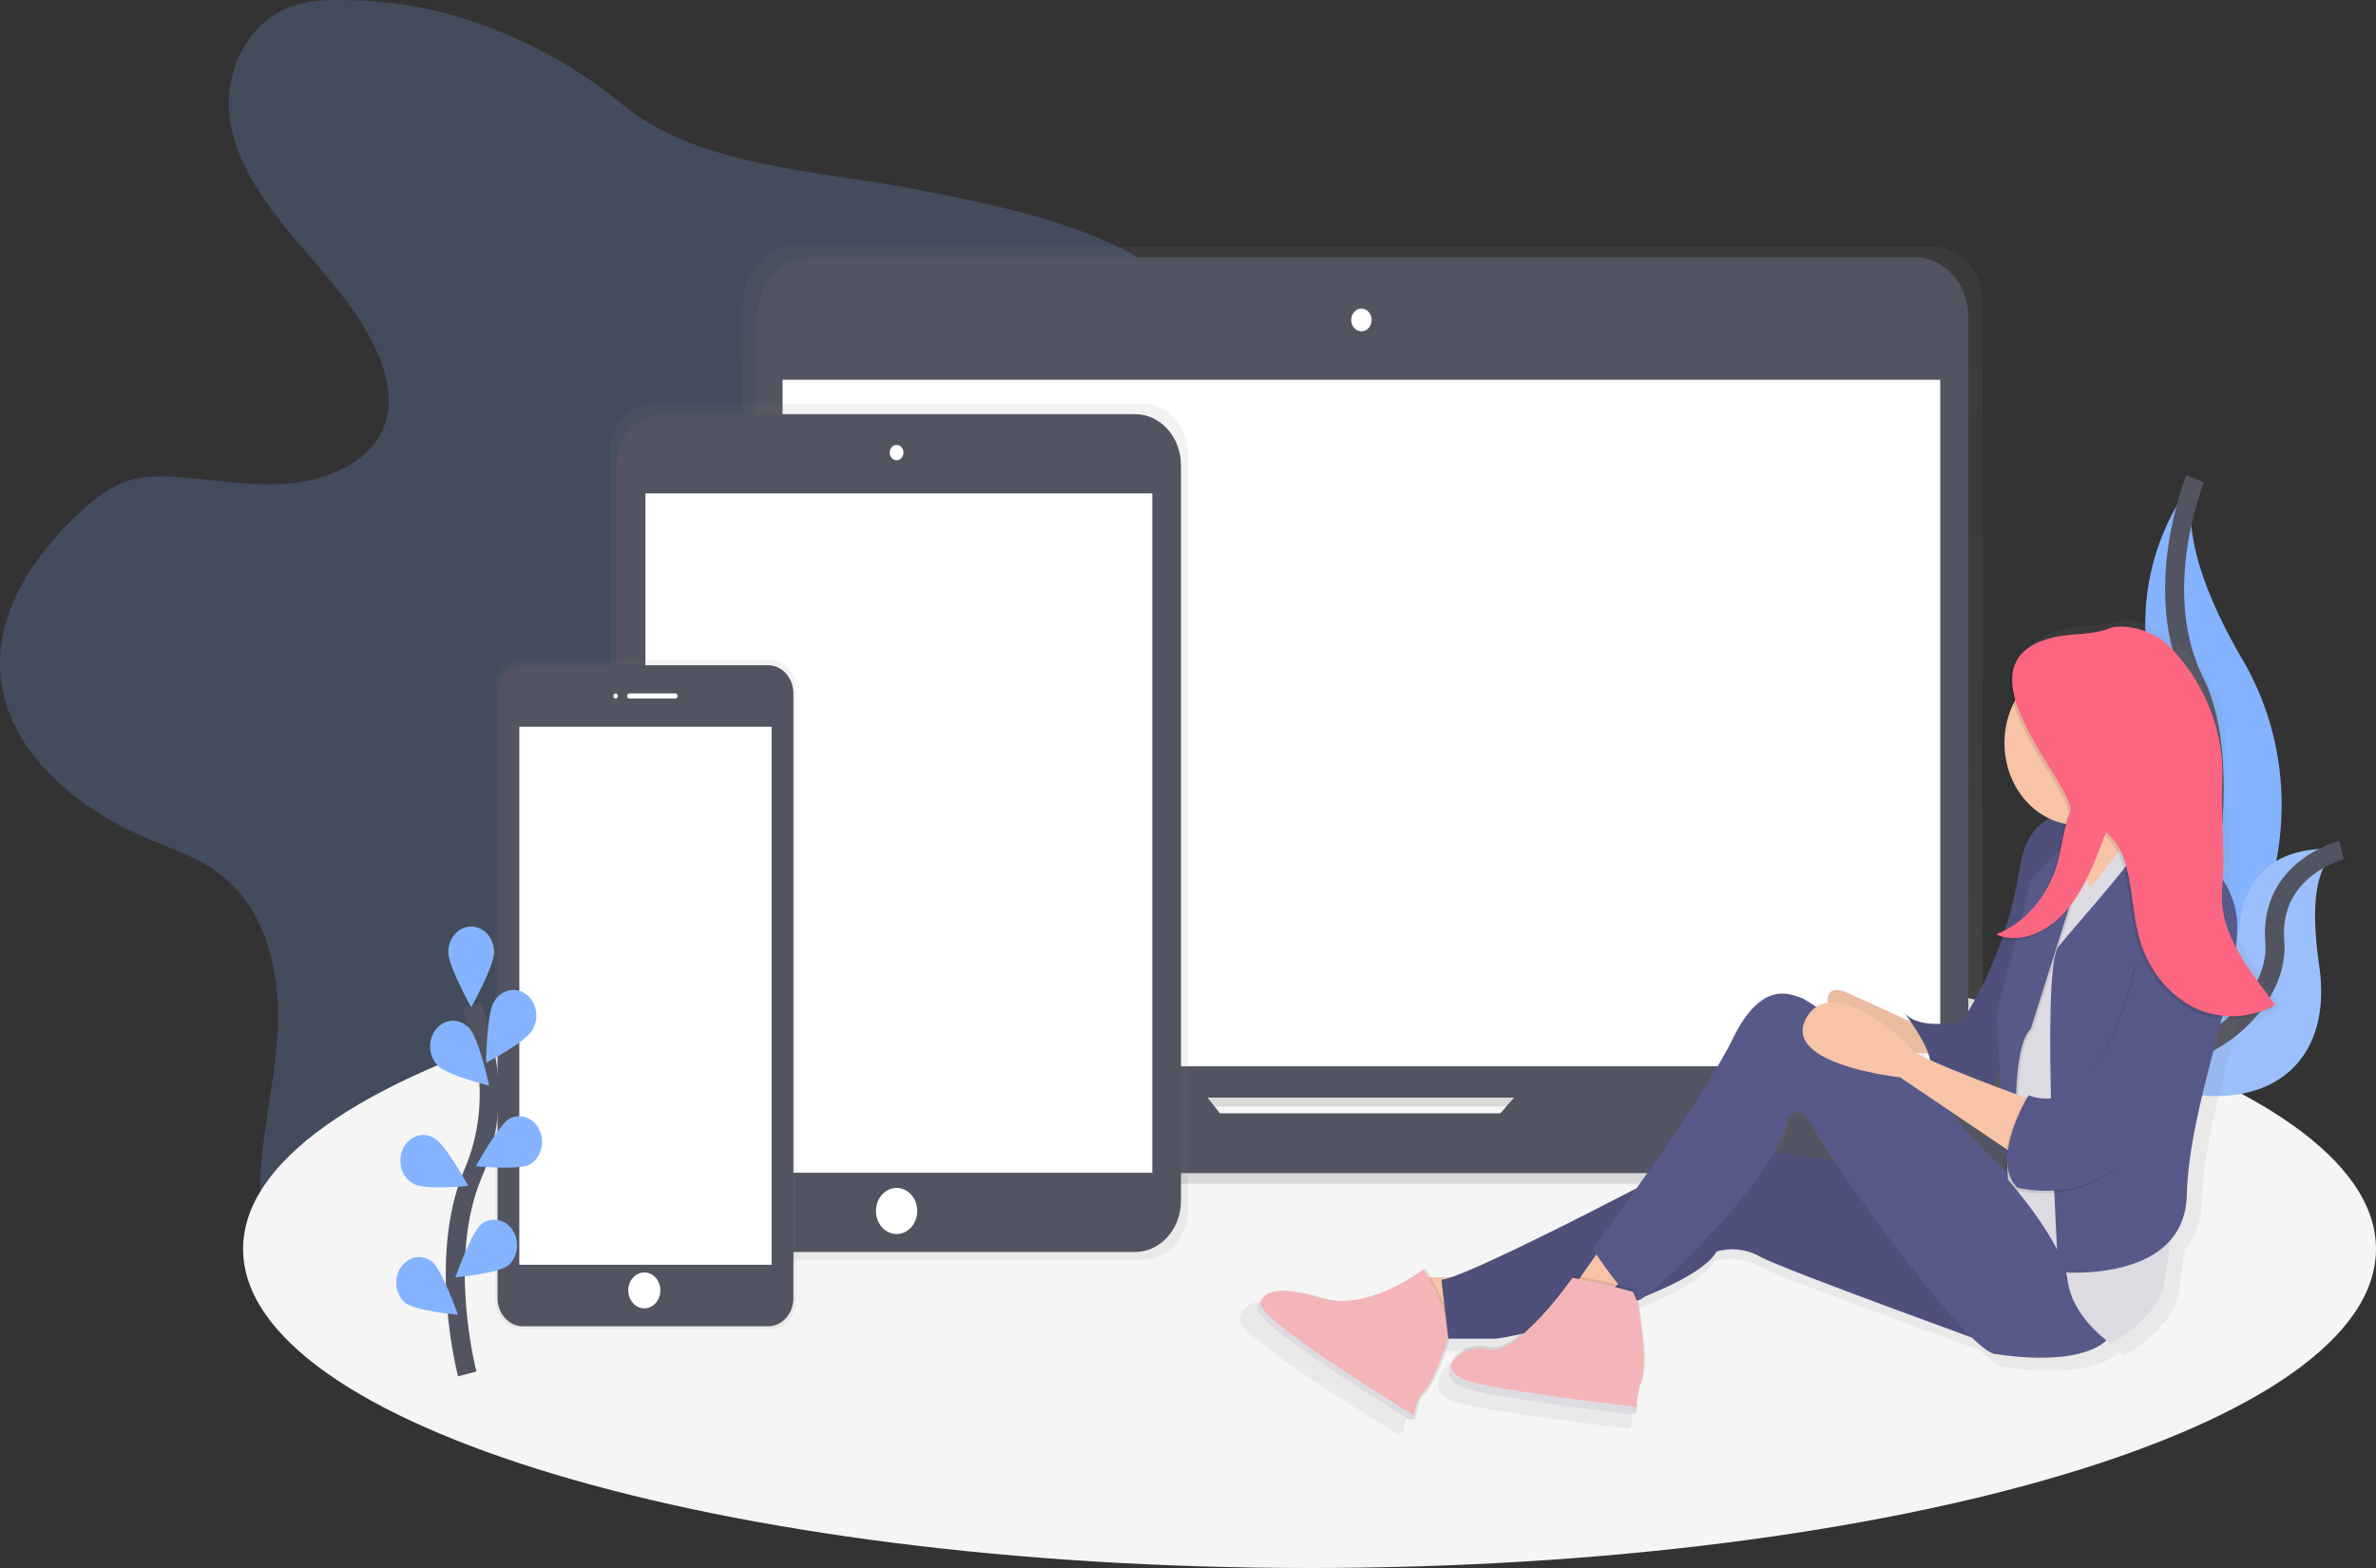 <svg width="250" height="165" viewBox="0 0 250 165" fill="none" xmlns="http://www.w3.org/2000/svg">
<rect x="0" y="0" width="250" height="165" fill="#333333" stroke="none"/>
<g clip-path="url(#clip0)">
<path opacity="0.2" d="M36.534 0.019C34.589 -0.043 32.596 0.019 30.771 0.644C25.808 2.348 23.455 7.924 24.22 12.742C24.985 17.559 28.131 21.757 31.396 25.594C34.661 29.43 38.199 33.224 39.989 37.81C40.882 40.099 41.3 42.663 40.392 44.949C38.993 48.473 34.772 50.441 30.721 50.851C26.669 51.26 22.6 50.462 18.534 50.196C16.828 50.085 15.074 50.072 13.467 50.586C11.703 51.147 10.233 52.293 8.882 53.487C3.609 58.173 -0.611 64.566 0.071 71.281C0.844 78.893 7.731 84.907 15.274 88.135C17.772 89.213 20.414 90.07 22.613 91.597C28.404 95.622 29.705 103.171 29.128 109.833C28.551 116.495 26.587 123.165 27.68 129.768C28.966 137.449 34.659 144.388 42.337 147.629C49.179 150.517 57.74 150.325 63.814 146.251C66.775 144.262 69.014 141.498 70.962 138.64C73.853 134.42 76.242 129.798 78.069 124.89C78.916 122.601 79.712 120.14 81.688 118.549C82.895 117.571 84.459 117.023 86.005 116.597C90.668 115.314 95.578 114.963 100.284 113.82C104.989 112.677 109.724 110.539 112.282 106.738C115.902 101.346 114.212 94.438 114.229 88.097C114.258 73.63 123.667 60.681 127.14 46.577C128.274 41.97 128.696 36.871 126.162 32.76C124.442 29.97 121.539 27.956 118.488 26.4C111.778 22.979 104.15 21.455 96.647 19.973C86.22 17.913 73.558 17.646 65.477 10.981C57.721 4.583 47.111 0.019 36.534 0.019Z" fill="#85B3FF"/>
<path d="M137.79 165C199.762 165 250 149.97 250 131.428C250 112.887 199.762 97.857 137.79 97.857C75.817 97.857 25.579 112.887 25.579 131.428C25.579 149.97 75.817 165 137.79 165Z" fill="#F5F5F5"/>
<path d="M230.98 50.379C230.98 50.379 222.333 60.039 227.215 74.374C232.097 88.709 218.847 112.548 218.847 112.548C218.847 112.548 218.989 112.524 219.252 112.472C237.01 108.967 245.835 86.277 235.96 69.419C232.29 63.153 229.276 55.809 230.98 50.379Z" fill="#85B3FF"/>
<path d="M230.98 50.379C230.98 50.379 226.098 62.22 230.98 71.88C235.861 81.54 231.817 108.652 218.847 112.548" stroke="#535461" stroke-width="2" stroke-miterlimit="10"/>
<path d="M246.38 89.453C246.38 89.453 236.513 87.698 235.615 97.576C234.718 107.455 216.643 108.824 216.643 108.824L216.981 109.075C231.904 120.019 246.18 116.047 244.008 101.526C243.219 96.112 243.284 90.685 246.38 89.453Z" fill="#85B3FF"/>
<path opacity="0.2" d="M246.38 89.453C246.38 89.453 236.513 87.698 235.615 97.576C234.718 107.455 216.643 108.824 216.643 108.824L216.981 109.075C231.904 120.019 246.18 116.047 244.008 101.526C243.219 96.112 243.284 90.685 246.38 89.453Z" fill="#F5F5F5"/>
<path d="M246.38 89.453C246.38 89.453 238.721 91.34 239.351 99.111C239.981 106.881 227.978 116.217 216.643 108.816" stroke="#535461" stroke-width="2" stroke-miterlimit="10"/>
<path d="M223.545 113.214H208.043C208.4 112.412 208.585 111.529 208.583 110.634V31.757C208.583 30.219 208.037 28.744 207.063 27.656C206.09 26.569 204.769 25.958 203.393 25.958H83.378C82.697 25.957 82.021 26.107 81.391 26.398C80.761 26.69 80.189 27.117 79.707 27.655C79.224 28.194 78.842 28.833 78.581 29.537C78.32 30.241 78.185 30.995 78.185 31.757V110.636C78.184 111.531 78.369 112.415 78.726 113.216H62.676C62.312 113.216 61.963 113.378 61.705 113.666C61.448 113.953 61.303 114.344 61.303 114.75V115.988C61.305 118.262 62.115 120.442 63.555 122.049C64.994 123.656 66.946 124.559 68.982 124.559H217.239C219.276 124.559 221.229 123.655 222.669 122.046C224.109 120.437 224.918 118.255 224.918 115.98V114.742C224.917 114.336 224.771 113.948 224.514 113.661C224.257 113.375 223.908 113.214 223.545 113.214ZM128.012 118.121L126.689 116.436H159.681L158.209 118.123L128.012 118.121Z" fill="url(#paint0_linear)"/>
<path d="M201.489 27.074H85.273C82.173 27.074 79.66 29.882 79.66 33.345V109.232C79.66 112.695 82.173 115.503 85.273 115.503H201.489C204.589 115.503 207.102 112.695 207.102 109.232V33.345C207.102 29.882 204.589 27.074 201.489 27.074Z" fill="#535461"/>
<path d="M204.148 39.964H82.341V112.205H204.148V39.964Z" fill="white"/>
<path d="M143.246 34.868C143.839 34.868 144.32 34.331 144.32 33.669C144.32 33.006 143.839 32.469 143.246 32.469C142.653 32.469 142.172 33.006 142.172 33.669C142.172 34.331 142.653 34.868 143.246 34.868Z" fill="white"/>
<path d="M162.054 112.354L157.867 117.15H128.354L124.573 112.354H64.501C64.145 112.354 63.803 112.512 63.552 112.793C63.3 113.074 63.159 113.455 63.159 113.853V115.061C63.159 117.284 63.95 119.417 65.357 120.989C66.764 122.562 68.673 123.445 70.664 123.445H215.56C217.55 123.445 219.459 122.562 220.867 120.989C222.274 119.417 223.065 117.284 223.065 115.061V113.853C223.065 113.455 222.923 113.074 222.672 112.793C222.42 112.512 222.079 112.354 221.723 112.354H162.054Z" fill="#535461"/>
<path d="M120.273 42.504H68.89C67.642 42.502 66.444 43.055 65.56 44.039C64.677 45.024 64.179 46.361 64.177 47.756V127.29C64.179 128.685 64.677 130.021 65.56 131.006C66.444 131.991 67.642 132.543 68.89 132.542H120.273C121.521 132.543 122.719 131.991 123.602 131.006C124.486 130.021 124.984 128.685 124.986 127.29V47.756C124.984 46.361 124.486 45.024 123.602 44.039C122.719 43.055 121.521 42.502 120.273 42.504Z" fill="url(#paint1_linear)"/>
<path d="M119.435 43.582H69.725C67.059 43.582 64.899 45.996 64.899 48.974V126.352C64.899 129.33 67.059 131.744 69.725 131.744H119.435C122.101 131.744 124.262 129.33 124.262 126.352V48.974C124.262 45.996 122.101 43.582 119.435 43.582Z" fill="#535461"/>
<path d="M121.245 51.921H67.915V123.405H121.245V51.921Z" fill="white"/>
<path d="M94.339 48.435C94.739 48.435 95.063 48.073 95.063 47.626C95.063 47.179 94.739 46.817 94.339 46.817C93.939 46.817 93.615 47.179 93.615 47.626C93.615 48.073 93.939 48.435 94.339 48.435Z" fill="white"/>
<path d="M94.339 129.857C95.538 129.857 96.511 128.77 96.511 127.43C96.511 126.09 95.538 125.004 94.339 125.004C93.139 125.004 92.167 126.09 92.167 127.43C92.167 128.77 93.139 129.857 94.339 129.857Z" fill="white"/>
<path d="M81.108 69.465H54.725C54.382 69.464 54.043 69.538 53.726 69.684C53.41 69.83 53.122 70.044 52.879 70.314C52.636 70.584 52.444 70.905 52.312 71.259C52.18 71.612 52.112 71.991 52.111 72.374V136.923C52.112 137.306 52.18 137.685 52.312 138.038C52.444 138.391 52.636 138.712 52.879 138.982C53.122 139.252 53.41 139.467 53.726 139.612C54.043 139.758 54.382 139.833 54.725 139.832H81.108C81.45 139.833 81.79 139.758 82.106 139.612C82.423 139.467 82.711 139.252 82.954 138.982C83.196 138.712 83.389 138.391 83.521 138.038C83.652 137.685 83.72 137.306 83.721 136.923V72.374C83.72 71.991 83.652 71.612 83.521 71.259C83.389 70.905 83.196 70.584 82.954 70.314C82.711 70.044 82.423 69.83 82.106 69.684C81.79 69.538 81.45 69.464 81.108 69.465Z" fill="url(#paint2_linear)"/>
<path d="M80.825 70.004H55.005C53.539 70.004 52.35 71.331 52.35 72.969V136.597C52.35 138.235 53.539 139.563 55.005 139.563H80.825C82.291 139.563 83.48 138.235 83.48 136.597V72.969C83.48 71.331 82.291 70.004 80.825 70.004Z" fill="#535461"/>
<path d="M81.187 76.474H54.643V133.092H81.187V76.474Z" fill="white"/>
<path d="M64.778 73.509C64.911 73.509 65.019 73.388 65.019 73.239C65.019 73.09 64.911 72.969 64.778 72.969C64.645 72.969 64.537 73.09 64.537 73.239C64.537 73.388 64.645 73.509 64.778 73.509Z" fill="white"/>
<path d="M71.052 72.969H66.226C66.093 72.969 65.985 73.09 65.985 73.239C65.985 73.388 66.093 73.509 66.226 73.509H71.052C71.185 73.509 71.293 73.388 71.293 73.239C71.293 73.09 71.185 72.969 71.052 72.969Z" fill="white"/>
<path d="M67.794 137.675C68.727 137.675 69.484 136.83 69.484 135.788C69.484 134.746 68.727 133.901 67.794 133.901C66.862 133.901 66.105 134.746 66.105 135.788C66.105 136.83 66.862 137.675 67.794 137.675Z" fill="white"/>
<path d="M49.163 144.577C49.163 144.577 45.963 132.445 49.764 123.51C51.381 119.775 51.871 115.555 51.158 111.483C50.806 109.554 50.296 107.665 49.636 105.84" stroke="#535461" stroke-width="2" stroke-miterlimit="10"/>
<path d="M51.991 100.194C51.991 101.683 49.578 105.994 49.578 105.994C49.578 105.994 47.165 101.68 47.165 100.194C47.165 99.479 47.419 98.794 47.871 98.288C48.324 97.782 48.938 97.498 49.578 97.498C50.218 97.498 50.831 97.782 51.284 98.288C51.737 98.794 51.991 99.479 51.991 100.194Z" fill="#85B3FF"/>
<path d="M55.985 108.434C55.261 109.682 51.139 111.839 51.139 111.839C51.139 111.839 51.214 106.754 51.938 105.506C52.102 105.191 52.322 104.917 52.584 104.7C52.846 104.483 53.145 104.328 53.462 104.244C53.78 104.159 54.109 104.148 54.431 104.21C54.752 104.272 55.059 104.406 55.333 104.604C55.606 104.802 55.841 105.06 56.023 105.362C56.205 105.664 56.331 106.005 56.391 106.363C56.452 106.721 56.448 107.089 56.378 107.445C56.308 107.801 56.174 108.137 55.985 108.434Z" fill="#85B3FF"/>
<path d="M55.801 122.51C54.611 123.178 50.08 122.717 50.08 122.717C50.08 122.717 52.442 118.371 53.629 117.703C54.196 117.417 54.84 117.386 55.427 117.618C56.013 117.849 56.497 118.325 56.777 118.945C57.058 119.566 57.112 120.283 56.931 120.948C56.749 121.613 56.344 122.173 55.801 122.512V122.51Z" fill="#85B3FF"/>
<path d="M53.523 133.13C52.452 134.014 47.915 134.413 47.915 134.413C47.915 134.413 49.585 129.684 50.656 128.8C51.172 128.415 51.8 128.268 52.41 128.387C53.021 128.506 53.567 128.883 53.936 129.439C54.304 129.996 54.467 130.69 54.39 131.377C54.313 132.064 54.003 132.691 53.523 133.13Z" fill="#85B3FF"/>
<path d="M46.069 112.127C47.034 113.163 51.472 114.238 51.472 114.238C51.472 114.238 50.384 109.302 49.428 108.266C49.205 108 48.936 107.787 48.637 107.641C48.338 107.494 48.015 107.417 47.689 107.414C47.362 107.411 47.039 107.481 46.738 107.622C46.436 107.762 46.164 107.97 45.936 108.231C45.709 108.493 45.531 108.803 45.414 109.144C45.297 109.484 45.243 109.848 45.256 110.212C45.268 110.577 45.347 110.935 45.486 111.264C45.626 111.594 45.824 111.888 46.069 112.13V112.127Z" fill="#85B3FF"/>
<path d="M43.545 124.583C44.735 125.252 49.266 124.791 49.266 124.791C49.266 124.791 46.904 120.445 45.717 119.776C45.432 119.598 45.119 119.487 44.795 119.448C44.472 119.409 44.144 119.444 43.833 119.551C43.522 119.657 43.233 119.833 42.984 120.067C42.735 120.301 42.531 120.59 42.384 120.915C42.237 121.239 42.151 121.594 42.13 121.957C42.109 122.32 42.155 122.684 42.263 123.027C42.372 123.37 42.541 123.685 42.761 123.953C42.982 124.221 43.248 124.436 43.545 124.586V124.583Z" fill="#85B3FF"/>
<path d="M42.58 137.066C43.651 137.95 48.188 138.349 48.188 138.349C48.188 138.349 46.518 133.62 45.446 132.736C44.931 132.352 44.303 132.204 43.692 132.323C43.082 132.442 42.536 132.819 42.167 133.375C41.799 133.932 41.636 134.626 41.713 135.313C41.789 136 42.1 136.628 42.58 137.066Z" fill="#85B3FF"/>
<path d="M240.106 105.983C237.435 102.362 234.199 98.202 234.653 93.384C235.019 89.483 234.141 85.876 234.315 81.961C234.556 76.399 233.557 72.045 229.971 68.48C227.876 66.396 224.375 64.76 223.333 65.178C221.267 66.003 219.013 65.687 216.887 66.256C215.273 66.677 214.199 67.335 213.533 68.143C212.194 69.492 212.172 71.379 212.782 73.387C212.25 74.478 211.928 75.681 211.838 76.919C211.749 78.157 211.894 79.402 212.263 80.574C212.632 81.746 213.218 82.817 213.982 83.72C214.747 84.622 215.672 85.334 216.699 85.811C215.21 86.506 213.924 88.108 213.422 91.359C213.073 93.592 212.546 95.786 211.846 97.913C211.532 98.078 211.209 98.223 210.881 98.348C210.953 98.38 211.028 98.401 211.1 98.431C210.944 98.499 210.789 98.566 210.618 98.625C210.903 98.75 211.198 98.845 211.499 98.911C209.568 104.36 207.155 107.735 207.155 107.735C207.155 107.735 202.654 108.846 200.905 106.902C200.905 106.902 201.19 107.274 201.576 107.832C199.865 107.04 197.056 105.746 194.655 104.681C192.913 103.907 192.466 104.681 192.483 105.759C192.058 105.819 191.648 105.973 191.277 106.212C190.762 105.842 190.222 105.517 189.662 105.241C188.663 104.972 185.413 103.02 182.162 109.682C180.27 113.556 175.42 120.628 171.692 125.858C164.44 129.584 155 134.302 151.491 135.489H149.242C148.948 134.95 148.743 134.61 148.743 134.61L148.569 134.739L148.494 134.61C148.494 134.61 144.078 138.026 139.595 138.053C138.957 138.043 138.322 137.952 137.703 137.783C135.642 137.203 134.189 136.945 133.152 136.974C131.923 136.95 131.221 137.276 130.796 137.891C130.739 137.972 130.687 138.056 130.639 138.144C130.592 138.232 130.548 138.322 130.509 138.414C130.471 138.511 130.432 138.614 130.398 138.719C130.384 138.812 130.39 138.908 130.414 139C130.438 139.091 130.481 139.174 130.538 139.244C130.598 139.339 130.664 139.429 130.734 139.514L130.859 139.665C131.424 140.317 132.452 141.183 133.731 142.148C134.1 142.418 134.491 142.714 134.899 143.008L135.673 143.547L136.366 144.03L136.643 144.221L136.952 144.432L137.505 144.806L137.833 145.027L138.453 145.44L138.955 145.772C140.268 146.637 141.576 147.476 142.756 148.22L143.581 148.77L143.661 148.818L144.192 149.15L145.109 149.719L145.738 150.107L146.033 150.288L146.349 150.482L146.412 150.519L146.962 150.854C147.075 150.875 147.191 150.869 147.302 150.835C147.413 150.802 147.516 150.742 147.604 150.66C147.763 149.905 148.152 148.287 148.569 148.163C148.986 148.039 150.794 144.51 151.303 142.148H156.182C157.144 142.056 158.098 141.892 159.04 141.657C157.78 142.66 156.532 143.291 155.562 143.022C153.511 142.453 151.569 143.849 151.373 145.227C151.373 145.257 151.356 145.284 151.349 145.313C151.342 145.343 151.337 145.37 151.332 145.397C151.327 145.424 151.318 145.464 151.313 145.499C151.308 145.534 151.313 145.556 151.313 145.586C151.313 145.615 151.313 145.653 151.313 145.688C151.313 145.723 151.313 145.745 151.313 145.772C151.313 145.799 151.313 145.842 151.313 145.877C151.313 145.912 151.313 145.931 151.313 145.958C151.313 145.985 151.327 146.03 151.337 146.068C151.347 146.106 151.337 146.117 151.354 146.138C151.369 146.187 151.387 146.235 151.407 146.281L151.419 146.316C151.446 146.375 151.477 146.432 151.511 146.486L151.549 146.543C151.573 146.58 151.6 146.618 151.629 146.653L151.684 146.715C151.713 146.748 151.745 146.78 151.776 146.812L151.844 146.874L151.952 146.963L152.032 147.023L152.162 147.109L152.249 147.16L152.413 147.246L152.495 147.287C152.582 147.327 152.674 147.365 152.773 147.4C152.93 147.457 153.115 147.516 153.325 147.575L153.535 147.632L153.842 147.71L154.003 147.751C154.213 147.801 154.435 147.851 154.669 147.902L154.995 147.969L155.261 148.023L155.871 148.141C156.252 148.214 156.651 148.287 157.078 148.357L158.13 148.535L159.5 148.753L159.805 148.799L160.287 148.875L160.994 148.98L161.477 149.05L162.729 149.228L163.12 149.282L163.909 149.39C164.947 149.53 165.951 149.659 166.875 149.775L167.944 149.91L168.485 149.977L168.726 150.004L169.373 150.083L169.732 150.126L170.176 150.177L170.801 150.25H170.869L171.269 150.296C171.319 150.302 171.37 150.296 171.418 150.279C171.466 150.262 171.511 150.234 171.549 150.196C171.587 150.159 171.617 150.113 171.638 150.062C171.66 150.011 171.671 149.956 171.672 149.899C171.672 149.886 171.672 149.87 171.672 149.853C171.709 149.791 171.729 149.718 171.73 149.643C171.741 148.978 171.816 148.316 171.955 147.67C171.981 147.559 172.013 147.446 172.046 147.333L172.085 147.203C172.128 147.066 172.172 146.934 172.222 146.785C172.259 146.685 172.29 146.582 172.317 146.478C172.317 146.446 172.334 146.413 172.343 146.378C172.353 146.343 172.367 146.268 172.377 146.211C172.879 144.294 172.273 140.719 172.099 139.314C172.044 138.866 171.952 138.424 171.824 137.993C171.856 137.997 171.887 137.997 171.918 137.993C172.178 137.887 172.421 137.739 172.642 137.554C176.33 136.085 179.438 134.405 180.42 132.723C182.01 132.254 183.7 132.451 185.169 133.278C187.078 134.338 201.518 139.603 208.241 142.035C209.447 143.197 210.393 143.876 210.917 143.825C210.917 143.825 219.476 145.373 222.917 142.353C223.224 142.59 223.417 142.717 223.417 142.717C223.417 142.717 228.417 139.943 229.168 136.333C229.409 135.163 229.628 133.437 229.853 131.528C231.013 130.223 231.665 128.458 231.668 126.619C231.824 120.558 233.926 113.634 235.485 107.477C237.377 107.644 238.108 107.245 239.843 106.288L239.766 106.177C239.889 106.096 239.998 106.042 240.106 105.983ZM211.441 115.061L210.475 114.702C210.799 114.219 211.078 113.701 211.308 113.154L211.441 115.061ZM206.062 117.611L211.853 121.493L211.904 122.283C211.833 122.884 211.85 123.494 211.952 124.09C209.399 121.555 206.412 118.479 206.059 117.608L206.062 117.611ZM203.697 111.949C203.065 111.658 202.541 111.394 202.181 111.176C202.664 111.213 203.123 111.246 203.523 111.27C203.602 111.489 203.661 111.717 203.697 111.949ZM188.185 118.277C188.185 118.277 189.184 115.78 191.436 119.943C191.786 120.59 192.43 121.62 193.282 122.895L186.728 121.917C187.5 120.579 188.019 119.337 188.185 118.28V118.277Z" fill="url(#paint3_linear)"/>
<path d="M202.582 108.248C202.582 108.248 197.997 106.091 194.377 104.473C190.758 102.855 192.93 108.248 192.93 108.248C192.93 108.248 198.962 110.135 198.962 110.404C198.962 110.674 204.03 110.944 204.03 110.944L202.582 108.248Z" fill="#F7C4A7"/>
<path opacity="0.05" d="M202.582 108.248C202.582 108.248 197.997 106.091 194.377 104.473C190.758 102.855 192.93 108.248 192.93 108.248C192.93 108.248 198.962 110.135 198.962 110.404C198.962 110.674 204.03 110.944 204.03 110.944L202.582 108.248Z" fill="black"/>
<path d="M222.128 86.949C222.128 86.949 213.924 82.096 212.476 91.532C211.028 100.968 206.443 107.439 206.443 107.439C206.443 107.439 202.099 108.517 200.41 106.63C200.41 106.63 204.513 112.022 202.582 112.561C202.582 112.561 206.926 116.066 208.856 114.988C210.787 113.909 212.235 106.63 212.958 104.743C213.682 102.855 216.337 86.409 222.128 86.949Z" fill="#575988"/>
<path opacity="0.1" d="M222.128 86.949C222.128 86.949 213.924 82.096 212.476 91.532C211.028 100.968 206.443 107.439 206.443 107.439C206.443 107.439 202.099 108.517 200.41 106.63C200.41 106.63 204.513 112.022 202.582 112.561C202.582 112.561 206.926 116.066 208.856 114.988C210.787 113.909 212.235 106.63 212.958 104.743C213.682 102.855 216.337 86.409 222.128 86.949Z" fill="black"/>
<path d="M217.543 83.713C217.543 83.713 222.611 90.184 222.852 95.576C223.094 100.968 228.644 89.914 229.126 89.645C229.609 89.375 224.3 80.208 223.818 77.243C223.335 74.277 217.543 83.713 217.543 83.713Z" fill="#F7C4A7"/>
<path d="M221.042 86.477L217.845 89.712L219.353 96.52L223.456 92.206L222.973 87.892L221.042 86.477Z" fill="#F7C4A7"/>
<path d="M154.319 134.4H148.769L150.941 140.331L156.25 138.713L154.319 134.4Z" fill="#F7C4A7"/>
<path opacity="0.1" d="M150.053 133.545C150.053 133.545 144.305 138.018 139.394 136.626C134.484 135.235 133.149 135.756 132.577 137.551C132.049 139.204 146.293 147.945 148.564 149.325C148.599 149.347 148.639 149.359 148.679 149.361C148.719 149.362 148.759 149.354 148.795 149.336C148.832 149.317 148.865 149.29 148.89 149.255C148.916 149.221 148.934 149.18 148.943 149.136C149.097 148.403 149.472 146.831 149.872 146.71C150.393 146.553 152.768 141.587 152.638 139.635C152.507 137.683 150.053 133.545 150.053 133.545Z" fill="black"/>
<path d="M149.812 133.545C149.812 133.545 144.064 138.018 139.153 136.626C134.242 135.235 132.908 135.756 132.336 137.551C131.807 139.204 146.052 147.945 148.323 149.325C148.358 149.347 148.397 149.359 148.437 149.361C148.478 149.362 148.517 149.354 148.554 149.336C148.591 149.317 148.623 149.29 148.649 149.255C148.674 149.221 148.693 149.18 148.702 149.136C148.856 148.403 149.23 146.831 149.631 146.71C150.152 146.553 152.527 141.587 152.396 139.635C152.266 137.683 149.812 133.545 149.812 133.545Z" fill="#F3B5B7"/>
<path d="M197.273 122.806L181.105 120.38C181.105 120.38 154.802 134.399 151.665 134.669L152.389 140.87H157.215C159.146 140.87 177.968 136.287 180.623 131.703C182.158 131.247 183.791 131.439 185.208 132.243C187.621 133.591 210.787 141.949 210.787 141.949L197.273 122.806Z" fill="#575988"/>
<path opacity="0.1" d="M197.273 122.806L181.105 120.38C181.105 120.38 154.802 134.399 151.665 134.669L152.389 140.87H157.215C159.146 140.87 177.968 136.287 180.623 131.703C182.158 131.247 183.791 131.439 185.208 132.243C187.621 133.591 210.787 141.949 210.787 141.949L197.273 122.806Z" fill="black"/>
<path d="M168.557 131.164L165.903 134.939L168.557 136.556L172.418 133.321L168.557 131.164Z" fill="#F7C4A7"/>
<path d="M214.648 126.85C214.648 126.85 205.96 118.541 205.36 117.034C204.759 115.527 190.516 105.282 189.551 105.012C188.586 104.743 185.449 102.855 182.312 109.326C179.175 115.797 167.592 131.434 167.592 131.434C167.592 131.434 171.211 137.096 172.418 136.826C173.625 136.556 187.138 123.885 188.103 117.684C188.103 117.684 189.069 115.257 191.24 119.301C193.412 123.346 207.408 142.757 210.063 142.488C210.063 142.488 220.439 144.375 222.611 139.792C224.783 135.208 214.648 126.85 214.648 126.85Z" fill="#575988"/>
<path d="M219.595 87.353C219.595 87.353 216.578 88.836 216.337 95.037C216.096 101.238 210.787 111.752 210.787 111.752L211.269 124.154C211.269 124.154 217.061 130.625 217.543 134.669C218.026 138.713 222.128 141.409 222.128 141.409C222.128 141.409 226.955 138.713 227.679 135.208C228.403 131.703 228.885 123.076 230.092 119.841C231.298 116.605 230.574 96.385 230.574 96.385L226.955 89.375L225.024 86.948L219.957 93.419C219.957 93.419 217.181 89.24 219.595 87.353Z" fill="#DDDBE2"/>
<path opacity="0.1" d="M212.476 120.11C212.476 120.11 211.752 110.404 213.924 108.248L218.267 94.498C218.267 94.498 219.836 87.892 219.595 87.353C219.353 86.814 213.924 92.61 213.924 92.61L210.304 106.899L211.269 121.998L212.476 120.11Z" fill="black"/>
<path d="M212.235 120.11C212.235 120.11 211.511 110.404 213.682 108.248L218.026 94.498C218.026 94.498 219.715 87.757 219.474 87.218C219.233 86.679 213.682 92.61 213.682 92.61L210.063 106.9L211.028 121.998L212.235 120.11Z" fill="#575988"/>
<path d="M213.924 115.797C213.924 115.797 201.858 111.483 201.134 110.404C200.41 109.326 192.688 102.316 190.034 107.169C187.379 112.022 199.928 113.37 199.928 113.37L212.717 121.998L213.924 115.797Z" fill="#F7C4A7"/>
<path opacity="0.1" d="M169.081 134.914L165.509 134.197C165.509 134.197 159.66 142.569 156.612 141.719C153.564 140.87 150.76 144.534 153.979 145.71C156.887 146.772 169.445 148.257 171.836 148.532C171.885 148.538 171.934 148.532 171.98 148.516C172.026 148.499 172.069 148.472 172.106 148.436C172.142 148.4 172.172 148.356 172.192 148.307C172.213 148.257 172.224 148.204 172.225 148.15C172.243 147.107 172.431 146.078 172.78 145.111C173.424 143.345 172.78 139.552 172.601 138.101C172.503 137.251 172.265 136.428 171.899 135.675L169.081 134.914Z" fill="black"/>
<path d="M169.02 135.176L165.449 134.459C165.449 134.459 159.599 142.83 156.556 141.984C153.514 141.137 150.705 144.798 153.924 145.974C156.832 147.036 169.389 148.522 171.781 148.797C171.829 148.802 171.878 148.796 171.925 148.78C171.971 148.763 172.014 148.736 172.05 148.7C172.087 148.664 172.116 148.62 172.137 148.571C172.157 148.522 172.168 148.468 172.169 148.414C172.181 147.374 172.362 146.345 172.703 145.378C173.347 143.612 172.703 139.819 172.524 138.368C172.426 137.518 172.188 136.695 171.822 135.942L169.02 135.176Z" fill="#F3B5B7"/>
<path opacity="0.1" d="M219.353 86.814C223.618 86.814 227.075 82.951 227.075 78.186C227.075 73.421 223.618 69.559 219.353 69.559C215.089 69.559 211.631 73.421 211.631 78.186C211.631 82.951 215.089 86.814 219.353 86.814Z" fill="black"/>
<path d="M218.629 86.814C222.894 86.814 226.351 82.951 226.351 78.186C226.351 73.421 222.894 69.559 218.629 69.559C214.365 69.559 210.907 73.421 210.907 78.186C210.907 82.951 214.365 86.814 218.629 86.814Z" fill="#F7C4A7"/>
<path d="M226.231 86.679C226.231 86.679 235.401 90.184 235.401 97.463C235.401 104.743 230.333 116.336 230.092 125.772C229.85 135.208 216.578 133.86 216.578 133.86C216.578 133.86 214.648 102.047 216.578 99.62C218.509 97.194 227.196 87.757 226.231 86.679Z" fill="#575988"/>
<path opacity="0.1" d="M224.541 101.777C224.541 101.777 221.163 118.493 213.2 115.527C213.2 115.527 209.097 122.267 211.993 125.233C211.993 125.233 218.991 127.12 223.576 121.998C228.161 116.875 231.54 114.988 232.263 108.787C232.987 102.586 233.47 93.958 231.057 94.767C228.644 95.576 224.541 101.777 224.541 101.777Z" fill="black"/>
<path d="M224.783 101.507C224.783 101.507 221.404 118.223 213.441 115.257C213.441 115.257 209.339 121.998 212.235 124.963C212.235 124.963 219.233 126.85 223.818 121.728C228.403 116.605 231.781 114.718 232.505 108.517C233.229 102.316 233.711 93.689 231.298 94.498C228.885 95.306 224.783 101.507 224.783 101.507Z" fill="#575988"/>
<path d="M172.91 144.51C172.91 144.534 172.896 144.564 172.889 144.585C172.722 145.046 172.595 145.524 172.51 146.012C172.568 145.801 172.635 145.586 172.712 145.37C172.807 145.093 172.874 144.804 172.91 144.51Z" fill="#DDDBE2"/>
<path d="M154.1 145.187C153.106 144.823 152.688 144.224 152.671 143.593C152.261 144.472 152.519 145.459 153.924 145.971C156.832 147.033 169.392 148.519 171.781 148.794C171.829 148.8 171.879 148.794 171.925 148.777C171.972 148.76 172.015 148.733 172.051 148.697C172.088 148.66 172.117 148.616 172.137 148.566C172.158 148.517 172.169 148.463 172.169 148.408C172.171 148.309 172.14 148.213 172.081 148.139C172.023 148.065 171.941 148.017 171.853 148.007C169.233 147.694 156.969 146.233 154.1 145.187Z" fill="#DDDBE2"/>
<path d="M132.669 137.077C132.733 136.878 132.814 136.687 132.91 136.505C132.65 136.799 132.456 137.158 132.343 137.551C131.815 139.204 146.059 147.945 148.33 149.325C148.366 149.347 148.405 149.359 148.445 149.36C148.485 149.362 148.525 149.353 148.562 149.335C148.599 149.316 148.631 149.288 148.657 149.253C148.682 149.218 148.7 149.177 148.709 149.134C148.722 149.071 148.717 149.006 148.694 148.948C148.671 148.889 148.631 148.841 148.581 148.81C146.071 147.276 132.148 138.711 132.669 137.077Z" fill="#DDDBE2"/>
<path d="M149.961 146.238C149.834 146.276 149.708 146.467 149.59 146.729L149.628 146.713C149.735 146.68 149.916 146.443 150.135 146.092C150.088 146.155 150.029 146.205 149.961 146.238Z" fill="#DDDBE2"/>
<path opacity="0.1" d="M217.558 85.781C216.877 87.458 216.735 89.348 216.236 91.106C215.244 94.592 212.756 97.477 209.776 98.59C212.283 99.706 215.241 98.342 217.179 96.078C219.117 93.813 220.253 90.799 221.342 87.865C224.155 89.979 223.813 94.837 224.759 98.62C225.165 100.266 225.882 101.795 226.862 103.104C227.843 104.413 229.063 105.472 230.442 106.209C231.815 106.898 233.308 107.237 234.813 107.203C236.319 107.169 237.798 106.763 239.146 106.013C236.566 102.508 232.893 97.674 233.33 92.993C233.685 89.203 231.25 86.307 231.417 82.503C231.658 77.111 229.809 74.371 226.349 70.91C224.327 68.885 227.51 66.03 224.901 66.865C223.875 67.194 222.794 65.968 221.788 66.372C219.795 67.181 217.618 66.868 215.567 67.407C204.906 70.206 218.552 83.333 217.558 85.781Z" fill="black"/>
<path d="M217.799 85.511C217.119 87.189 216.976 89.078 216.477 90.836C215.485 94.322 212.997 97.207 210.017 98.321C212.524 99.437 215.483 98.073 217.42 95.808C219.358 93.543 220.495 90.529 221.583 87.596C224.397 89.709 224.054 94.568 225 98.35C225.406 99.996 226.123 101.525 227.104 102.834C228.084 104.144 229.305 105.203 230.683 105.94C232.056 106.628 233.55 106.968 235.055 106.934C236.56 106.9 238.04 106.493 239.387 105.743C236.807 102.238 233.376 98.213 233.813 93.532C234.167 89.742 233.639 85.846 233.813 82.044C234.054 76.652 231.687 71.443 228.224 67.982C226.202 65.957 223.043 65.698 222.034 66.094C220.041 66.903 217.864 66.59 215.813 67.13C205.147 69.936 218.793 83.064 217.799 85.511Z" fill="#FC6681"/>
</g>
<defs>
<linearGradient id="paint0_linear" x1="143.111" y1="124.564" x2="143.111" y2="25.955" gradientUnits="userSpaceOnUse">
<stop stop-color="#808080" stop-opacity="0.25"/>
<stop offset="0.54" stop-color="#808080" stop-opacity="0.12"/>
<stop offset="1" stop-color="#808080" stop-opacity="0.1"/>
</linearGradient>
<linearGradient id="paint1_linear" x1="28883.7" y1="57275.3" x2="28883.7" y2="27202.5" gradientUnits="userSpaceOnUse">
<stop stop-color="#808080" stop-opacity="0.25"/>
<stop offset="0.54" stop-color="#808080" stop-opacity="0.12"/>
<stop offset="1" stop-color="#808080" stop-opacity="0.1"/>
</linearGradient>
<linearGradient id="paint2_linear" x1="11540.3" y1="46698.6" x2="11540.3" y2="28332.6" gradientUnits="userSpaceOnUse">
<stop stop-color="#808080" stop-opacity="0.25"/>
<stop offset="0.54" stop-color="#808080" stop-opacity="0.12"/>
<stop offset="1" stop-color="#808080" stop-opacity="0.1"/>
</linearGradient>
<linearGradient id="paint3_linear" x1="93353.6" y1="60406.6" x2="93353.6" y2="33123.2" gradientUnits="userSpaceOnUse">
<stop stop-color="#808080" stop-opacity="0.25"/>
<stop offset="0.54" stop-color="#808080" stop-opacity="0.12"/>
<stop offset="1" stop-color="#808080" stop-opacity="0.1"/>
</linearGradient>
<clipPath id="clip0">
<rect width="250" height="165" fill="white"/>
</clipPath>
</defs>
</svg>
